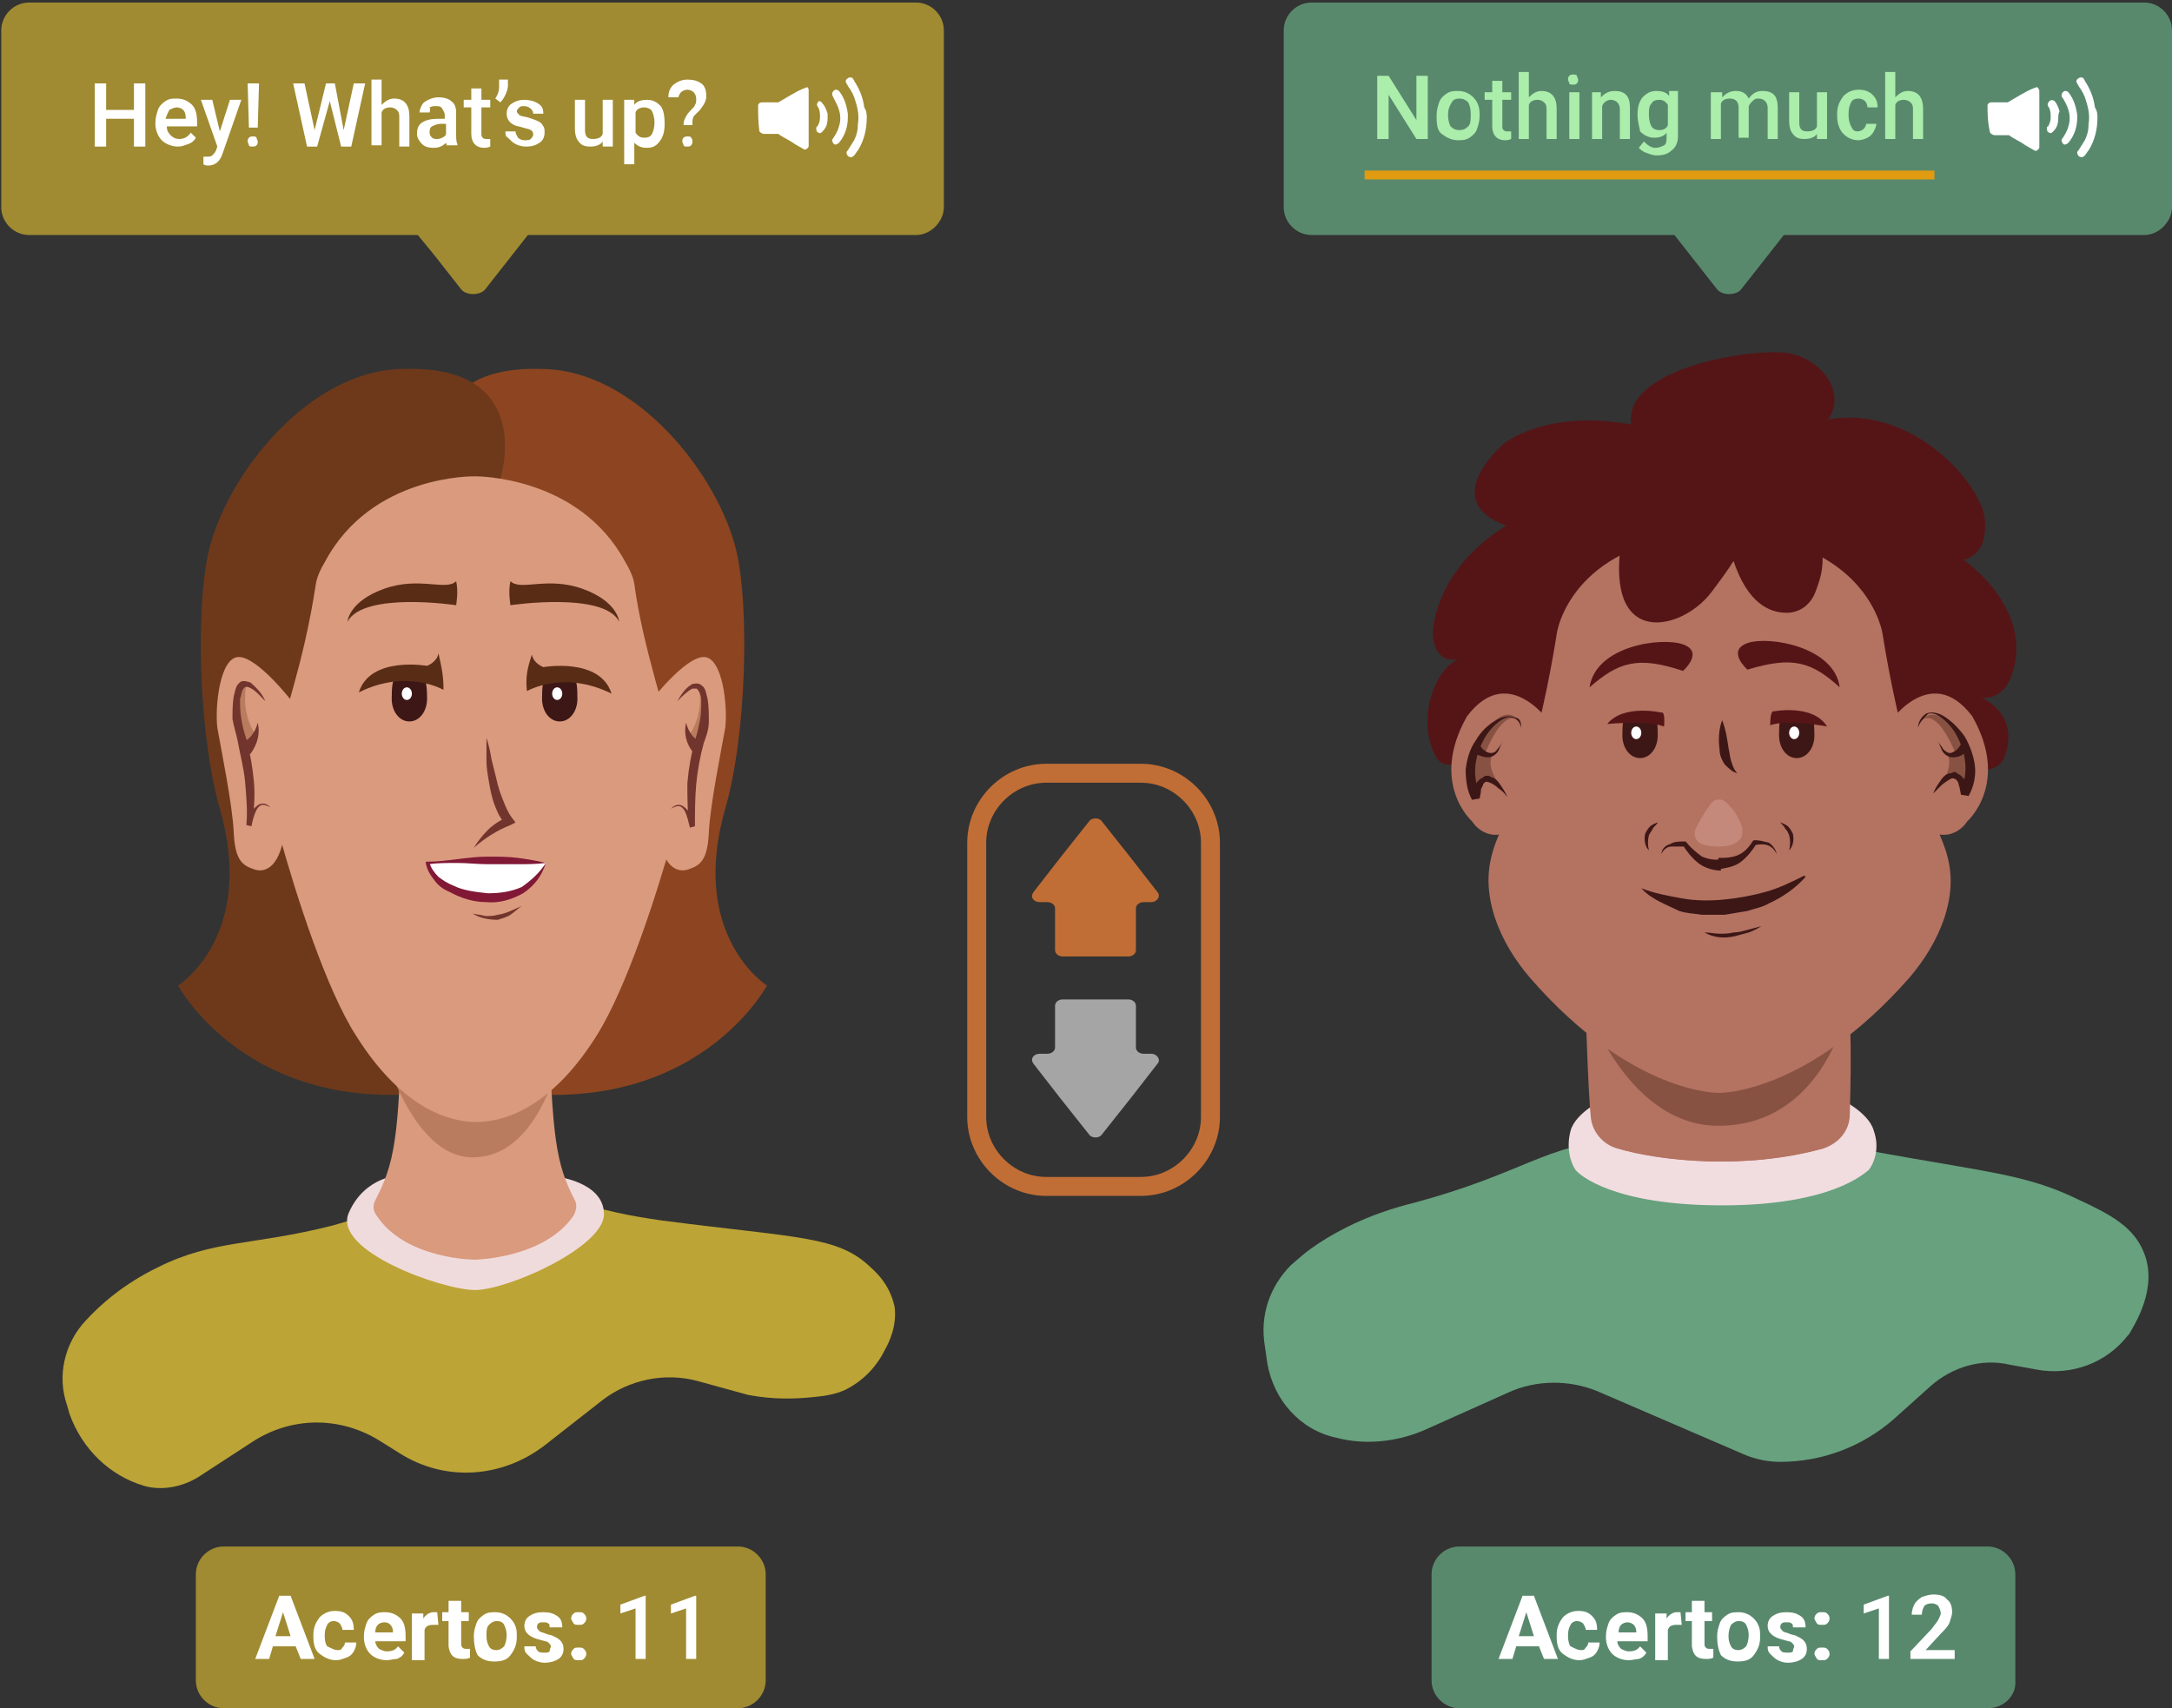 <?xml version="1.0" encoding="utf-8"?>
<!-- Generator: Adobe Illustrator 22.0.0, SVG Export Plug-In . SVG Version: 6.00 Build 0)  -->
<svg version="1.1" id="Camada_1" xmlns="http://www.w3.org/2000/svg" xmlns:xlink="http://www.w3.org/1999/xlink" x="0px" y="0px"
	 viewBox="0 0 171.9 135.2" style="enable-background:new 0 0 171.9 135.2;" xml:space="preserve">
<rect x="0" y="0" width="171.9" height="135.2" fill="#333333" stroke="none"/>
<style type="text/css">
	.st0{fill:#67A17E;}
	.st1{fill:#551517;}
	.st2{fill:#B47261;}
	.st3{fill:#885243;}
	.st4{fill:#3C1716;}
	.st5{fill:#F1DCDF;}
	.st6{fill:#C5897B;}
	.st7{fill:#FFFFFF;}
	.st8{fill:#BCA436;}
	.st9{fill:#8C4520;}
	.st10{fill:#6E391B;}
	.st11{fill:#DA9A7E;}
	.st12{fill:#BA7C5E;}
	.st13{fill:#F0DBDC;}
	.st14{fill:#72352D;}
	.st15{fill:#801836;}
	.st16{fill:#592C16;}
	.st17{fill:none;stroke:#C06E36;stroke-width:1.5;stroke-miterlimit:10;}
	.st18{fill:#C06E36;}
	.st19{fill:#A5A5A5;}
	.st20{fill:#59896D;}
	.st21{fill:#A08B32;}
	.st22{fill:#ABEDAB;}
	.st23{fill:#E09B10;}
</style>
<path class="st0" d="M135,89.6c-0.8-0.1-1.6,0-2.4,0.2c-0.8,0-2.1,0-3.8,0.2c-6.9,0.7-8,2.8-16.9,5.2c-1.2,0.3-3.9,1-6.9,2.8
	c-1.8,1.1-2.4,1.8-2.8,2.1c-1.7,1.7-2.5,4-2.1,6.4l0.2,1.4c0.5,2.9,2.6,5.3,5.5,5.9l0,0c2.3,0.6,4.8,0.3,6.9-0.6l6.7-3
	c2.2-1,4.8-1,7-0.1l11.6,5c0.9,0.4,1.9,0.6,2.9,0.6h0c3.3,0,6.5-1.2,9-3.4l2.9-2.6c1.7-1.5,4-2.2,6.2-1.7l2.2,0.4
	c2.7,0.5,5.5-0.5,7.2-2.7l0.1-0.1c0.4-0.7,2.3-3.6,1.2-6.4c-0.8-2.1-2.7-3.1-5.3-4.3c-3.3-1.6-6-2-11.2-2.9
	c-1.8-0.3-5.2-0.9-9.5-1.7L135,89.6z"/>
<path class="st1" d="M124.5,54.1c0,0-5.6,6-9.7,6.4c-0.5,0.1-1-0.2-1.2-0.7c-1.6-3,0.1-7.5,2.4-7.8c-2.6,1-2.6-1.8-2.6-1.8
	s-0.1-4.9,5.8-8.6c-5-1.8-1-5.7-0.5-6.2c0.4-0.5,3.9-3,10.4-1.8c-0.7-4.6,10.2-6.2,12.7-5.6c2.5,0.6,4.3,3.1,2.9,5.2
	c6.6-1.2,12.2,5.1,12.4,8c0.2,2.9-1.7,3.1-1.7,3.1s5.7,3.9,3.8,9.2c-0.8,2.1-2.4,1.7-2.4,1.7s3.2,1.3,1.8,4.8
	c-1.4,3.5-16-3.1-16-3.1l-8-4.8L124.5,54.1z"/>
<path class="st2" d="M122.9,57.5c0,0-3.4-5.3-6.8-0.8c-3,5.3,0.4,8.3,0.4,8.3s1.3,2.2,3.8,0.3C121.9,62.9,122.9,57.5,122.9,57.5z"/>
<path class="st2" d="M149.3,57.5c0,0,3.4-5.3,6.8-0.8c3,5.3-0.4,8.3-0.4,8.3s-1.3,2.2-3.8,0.3C150.3,62.9,149.3,57.5,149.3,57.5z"/>
<path class="st3" d="M153.5,62.3l0.4-0.4l0.3-0.2l0.4-0.2l0.4,0.1l0.4,0.5l0.2,0.5l0.3-0.1c0,0,0.2-2.7-0.2-3.1
	c-0.3,0.2-0.6,0.4-0.6,0.4l-0.5,0.1l-0.4-0.2C153.9,59.6,154.9,60.3,153.5,62.3z"/>
<path class="st3" d="M152.1,57c0,0,1.1-1.2,2.7,2.7c0.3-0.2,0.7-0.6,0.7-0.6S153.6,55.3,152.1,57z"/>
<path class="st4" d="M155.8,59.3c-0.2,0.2-0.4,0.4-0.6,0.5c-0.2,0.1-0.6,0.2-0.9,0.1c-0.3-0.1-0.5-0.3-0.6-0.5
	c-0.1-0.2-0.2-0.5-0.3-0.7c0.1,0.2,0.3,0.4,0.4,0.6c0.2,0.2,0.4,0.3,0.5,0.3c0.2,0,0.3-0.1,0.5-0.2c0.1-0.1,0.3-0.3,0.4-0.5
	L155.8,59.3z"/>
<path class="st4" d="M151.8,57.6c0-0.4,0.2-0.8,0.6-1.1c0.4-0.2,0.9-0.1,1.3,0.1c0.7,0.4,1.3,1,1.8,1.7c0.4,0.7,0.7,1.5,0.8,2.3
	c0.1,0.8-0.1,1.7-0.5,2.4l-0.6-0.1l-0.1-0.5c0-0.1-0.1-0.3-0.1-0.4c-0.1-0.3-0.3-0.4-0.5-0.4c-0.3,0.1-0.5,0.3-0.8,0.5
	c-0.2,0.2-0.5,0.5-0.7,0.7c0.1-0.3,0.3-0.6,0.5-0.9c0.2-0.3,0.4-0.6,0.8-0.7c0.1,0,0.2,0,0.3-0.1c0.1,0,0.2,0,0.3,0.1
	c0.1,0.1,0.2,0.1,0.3,0.2l0.2,0.2c0.2,0.3,0.3,0.7,0.4,1l-0.6-0.1c0.6-1.3,0.4-2.9-0.3-4.2c-0.3-0.6-0.8-1.2-1.4-1.6
	c-0.3-0.2-0.6-0.3-0.9-0.2C152.2,56.9,151.9,57.2,151.8,57.6z"/>
<path class="st5" d="M148.3,89.5c-0.4-1.5-2.8-2.6-2.8-2.6l-9,3.3c0-0.1-0.1-0.1-0.2-0.1c-0.1,0-0.2,0-0.2,0.1l-9-3.3
	c0,0-2.4,1.1-2.8,2.6c-0.4,1.5,0.1,2.7,0.4,3.1s3,2.8,11.6,2.8c0,0,0,0,0,0c0,0,0,0,0,0c0,0,0,0,0,0c8.6,0,11.2-2.5,11.6-2.8
	C148.3,92.1,148.8,90.9,148.3,89.5z"/>
<path class="st2" d="M125.6,80.3c0.1,2.5,0.2,6,0.4,8.1c0.1,1.2,1,2.2,2.1,2.5c3.4,1,10.1,1.7,16.2,0c1.2-0.4,2.1-1.4,2.1-2.7
	c0.1-3.7,0.3-11.2-1-11.1c-2.1,0.2-11.8,0.1-16.9,0C126.9,77.2,125.5,78.6,125.6,80.3z"/>
<path class="st3" d="M127,80.3c0,0-0.2,8.8,9,8.8s9-9,9-9L127,80.3z"/>
<path class="st2" d="M125.5,80.3c0.1,2.5,0.2,6,0.4,8.1c0.1,1.2,1,2.2,2.1,2.5c3.4,1,10.1,1.7,16.2,0c1.2-0.4,2.1-1.4,2.1-2.7
	c0.1-3.7,0.3-11.2-1-11.1c-2.1,0.2-11.8,0.1-16.9,0C126.8,77.2,125.5,78.6,125.5,80.3z"/>
<path class="st3" d="M125.9,80.3c0,0,3.2,8.8,10.1,8.8c8.2,0,10.1-9,10.1-9L125.9,80.3z"/>
<path class="st2" d="M151.7,61.7c-0.1-0.3-0.2-0.6-0.3-0.9c-1.3-3.9-2.2-9.3-2.4-10.6c-0.2-1.3-2.2-7.8-12.9-8
	c-10.7,0.2-12.7,6.6-12.9,8c-0.2,1.3-1.1,6.7-2.4,10.6c-0.1,0.3-0.2,0.6-0.3,0.9c-1.1,3.7-3.8,5.9-2.2,10.9c0.6,1.8,1.6,3.4,2.8,4.8
	c8.1,9.3,15,9.1,15,9.1s6.9,0.1,15-9.1c1.2-1.4,2.2-3,2.8-4.8C155.5,67.6,152.7,65.5,151.7,61.7z"/>
<path class="st4" d="M131.5,67.6c0-0.4,0.3-0.7,0.7-0.8c0.3-0.2,0.7-0.2,1.1-0.2l0.1,0l0.1,0.1c0.3,0.4,0.8,0.8,1.2,1.1
	c0.5,0.2,1,0.3,1.5,0.2v0.9c-0.6,0-1.3-0.2-1.8-0.6c-0.5-0.4-0.9-0.9-1.2-1.4l0.1,0.1c-0.3,0-0.7,0-1,0
	C131.9,67,131.6,67.3,131.5,67.6z"/>
<path class="st4" d="M140.6,67.6c-0.1-0.3-0.4-0.6-0.7-0.7c-0.3-0.1-0.7-0.1-1,0l0.1-0.1c-0.3,0.5-0.7,1-1.2,1.4
	c-0.5,0.4-1.2,0.5-1.8,0.6v-0.9c0.5,0,1,0,1.5-0.2c0.5-0.2,0.9-0.6,1.2-1.1l0.1-0.1l0.1,0c0.4,0,0.7,0.1,1.1,0.2
	C140.3,66.9,140.6,67.3,140.6,67.6z"/>
<path class="st4" d="M130.5,67.3c-0.3-0.3-0.4-0.8-0.3-1.3c0.1-0.2,0.2-0.4,0.4-0.6c0.1-0.1,0.2-0.1,0.3-0.2c0.1,0,0.2-0.1,0.3-0.1
	c-0.1,0.2-0.3,0.3-0.4,0.5c-0.1,0.2-0.2,0.3-0.3,0.5C130.4,66.5,130.4,66.9,130.5,67.3z"/>
<path class="st4" d="M141.6,67.3c0.1-0.4,0.1-0.8,0-1.2c-0.1-0.2-0.1-0.3-0.3-0.5c-0.1-0.2-0.2-0.3-0.4-0.5c0.1,0,0.2,0.1,0.3,0.1
	c0.1,0.1,0.2,0.1,0.3,0.2c0.2,0.2,0.3,0.4,0.4,0.6C142,66.5,141.9,67,141.6,67.3z"/>
<path class="st4" d="M129.9,70.3c1,0.4,2.1,0.6,3.2,0.8c1.1,0.2,2.2,0.2,3.3,0.1c1.1-0.1,2.2-0.3,3.3-0.6c1.1-0.3,2.1-0.8,3.1-1.3
	l0.1,0.1c-0.8,0.9-1.8,1.6-2.9,2.1c-0.5,0.3-1.1,0.4-1.7,0.6c-0.6,0.1-1.2,0.2-1.8,0.3c-0.6,0-1.2,0-1.8,0c-0.6-0.1-1.2-0.1-1.8-0.3
	C131.9,71.6,130.7,71.2,129.9,70.3L129.9,70.3z"/>
<path class="st4" d="M134.9,73.8c0.4,0,0.8,0.1,1.2,0.1c0.4,0,0.7,0,1.1-0.1c0.4,0,0.7-0.1,1.1-0.2c0.4-0.1,0.7-0.2,1.1-0.3l0,0
	c-0.3,0.2-0.7,0.4-1,0.5c-0.4,0.1-0.7,0.2-1.1,0.3C136.4,74.3,135.6,74.2,134.9,73.8L134.9,73.8z"/>
<path class="st4" d="M136.3,57c0.3,0.8,0.4,1.5,0.5,2.2c0.1,0.4,0.1,0.7,0.2,1c0.1,0.3,0.2,0.7,0.5,1c-0.4-0.1-0.7-0.4-1-0.7
	c-0.2-0.3-0.4-0.7-0.4-1.1C136,58.6,136,57.8,136.3,57z"/>
<path class="st4" d="M131.2,58.2c0,1-0.6,1.8-1.4,1.8s-1.4-0.8-1.4-1.8c0-1.9,0.3-1.8,1.4-1.8C130.8,56.5,131.2,56.1,131.2,58.2z"/>
<path class="st1" d="M127.2,57.3c0,0,3.2-0.3,4.5,0.2c0.1-1.3-0.2-1.1-0.2-1.1S128.5,55.7,127.2,57.3z"/>
<path class="st4" d="M140.8,58.2c0,1,0.6,1.8,1.4,1.8c0.8,0,1.4-0.8,1.4-1.8c0-1.9-0.3-1.8-1.4-1.8
	C141.1,56.5,140.8,56.1,140.8,58.2z"/>
<path class="st1" d="M144.6,57.5c0,0-3.1-0.6-4.5-0.1c0-1.3,0.3-1.1,0.3-1.1S143.5,55.7,144.6,57.5z"/>
<path class="st1" d="M138.3,53c0,0-1.7-1.5,0-2.1s6.9,0.3,7.3,3.5C143.4,52.4,141.9,51.9,138.3,53z"/>
<path class="st1" d="M133.2,53.1c0,0,1.7-1.5,0-2.1s-6.9,0.1-7.4,3.4C128.1,52.4,129.6,51.9,133.2,53.1z"/>
<path class="st6" d="M134.2,65.6c-0.2,0.4,0,0.9,0.3,1.1c0.3,0.2,0.8,0.3,1.6,0.3c1.1,0,1.5-0.4,1.7-0.7c0.1-0.2,0.1-0.4,0.1-0.7
	c-0.1-0.4-0.4-1.3-1.3-2.1c-0.3-0.3-0.8-0.3-1.1,0C134.8,64.4,134.4,65.2,134.2,65.6z"/>
<path class="st3" d="M118.8,62.3l-0.4-0.4l-0.3-0.2l-0.4-0.2l-0.4,0.1L117,62l-0.2,0.5l-0.3-0.1c0,0-0.2-2.7,0.2-3.1
	c0.3,0.2,0.6,0.4,0.6,0.4l0.5,0.1l0.4-0.2C118.3,59.6,117.3,60.3,118.8,62.3z"/>
<path class="st3" d="M120.2,57c0,0-1.1-1.2-2.7,2.7c-0.3-0.2-0.7-0.6-0.7-0.6S118.7,55.3,120.2,57z"/>
<path class="st4" d="M117.1,58.9c0.1,0.2,0.2,0.4,0.4,0.5c0.1,0.1,0.3,0.2,0.5,0.2c0.2,0,0.4-0.1,0.5-0.3c0.2-0.2,0.3-0.4,0.4-0.6
	c-0.1,0.2-0.2,0.5-0.3,0.7c-0.1,0.2-0.3,0.4-0.6,0.5c-0.3,0.1-0.6,0-0.9-0.1c-0.3-0.1-0.4-0.3-0.6-0.5L117.1,58.9z"/>
<path class="st4" d="M120.4,57.6c-0.1-0.4-0.3-0.7-0.7-0.8c-0.3-0.1-0.6,0-0.9,0.2c-0.6,0.4-1.1,1-1.4,1.6c-0.7,1.3-0.9,2.8-0.3,4.2
	l-0.6,0.1c0.1-0.3,0.2-0.7,0.4-1l0.2-0.2c0.1-0.1,0.2-0.1,0.3-0.2c0.1-0.1,0.2-0.1,0.3-0.1c0.1,0,0.2,0,0.3,0.1
	c0.4,0.1,0.6,0.4,0.8,0.7c0.2,0.3,0.4,0.6,0.5,0.9c-0.2-0.3-0.4-0.5-0.7-0.7c-0.2-0.2-0.5-0.4-0.8-0.5c-0.3-0.1-0.4,0.1-0.5,0.4
	c-0.1,0.1-0.1,0.3-0.1,0.4l-0.1,0.5l-0.6,0.1c-0.4-0.7-0.5-1.6-0.5-2.4c0.1-0.8,0.3-1.6,0.8-2.3c0.4-0.7,1-1.3,1.8-1.7
	c0.4-0.2,0.9-0.3,1.3-0.1C120.3,56.8,120.4,57.2,120.4,57.6z"/>
<path class="st1" d="M128.4,42.3c0,0.2-0.1,0.4-0.1,0.6c-0.5,3.5,0.2,5.3,1.4,6c1.7,1,4.4-0.2,5.8-2.1c0.6-0.8,1.2-1.6,1.7-2.4
	c1.1,3.3,2.8,4.1,4.2,4.1c1,0,1.9-0.6,2.3-1.7c0.4-1.1,0.9-2.3,0.2-5.1"/>
<ellipse class="st7" cx="129.5" cy="58" rx="0.4" ry="0.5"/>
<ellipse class="st7" cx="142" cy="58" rx="0.4" ry="0.5"/>
<g>
	<path class="st8" d="M42.5,93.9c0.7,0.3,1.8,0.7,3.1,1.2c3.1,1,5.5,1.3,6.8,1.5c10.8,1.4,13.9,1.2,16.5,3.7
		c1.6,1.4,1.8,2.8,1.9,3.1c0.2,1.5-0.4,2.8-0.8,3.5c-0.4,0.8-1.3,2.2-3.1,3.1c-0.9,0.4-1.7,0.5-2.8,0.6c-1.1,0.1-2.8,0.2-4.9-0.2
		l-4-1.1c-2.6-0.7-5.4-0.1-7.5,1.5l-4.6,3.6c-3.4,2.6-7.9,2.9-11.5,0.6l-1.6-1c-3.1-1.9-6.9-1.9-10,0.1l-4.3,2.8
		c-1.3,0.8-2.9,1.1-4.3,0.7h0c-2.7-0.8-4.9-2.9-5.9-5.7l-0.2-0.7c-0.8-2.3-0.2-4.9,1.5-6.7h0c1.1-1.2,3-2.9,5.7-4.2
		c4.4-2.2,7.5-1.7,13.8-3.3c1.8-0.5,4.5-1.3,7.7-2.7C36.8,94.1,39.7,94,42.5,93.9z"/>
	<path class="st9" d="M35.2,37.9c0,0-2.9-9,7.6-8.7c7.5,0,14.1,8.4,15.5,14.5c1,4.4,0.8,14.4-0.9,20.3c-2.9,10.1,3.3,14,3.3,14
		s-6.2,11.7-23.5,7.9C36.9,67.5,35.2,37.9,35.2,37.9z"/>
	<path class="st10" d="M39.6,37.9c0,0,2.9-9-7.6-8.7c-7.5,0-14.1,8.4-15.5,14.5c-1,4.4-0.8,14.4,0.9,20.3c2.9,10.1-3.3,14-3.3,14
		s6.2,11.7,23.5,7.9C37.8,67.5,39.6,37.9,39.6,37.9z"/>
	<path class="st11" d="M23.1,55.5c0,0-2.7-3.5-4.2-3.5c-1.5,0-1.9,3.9-1.7,5.6c0.3,1.7,1.2,6.1,1.3,8.3c0.1,2.2,0.7,2.6,1.6,2.9
		c0.8,0.3,2.2,0,2.5-3.6C22.2,61.1,22,59.7,23.1,55.5z"/>
	<path class="st12" d="M19.5,54.2c0,0-0.5,2.1,0.7,3.9c-0.4,0.7-0.4,0.7-0.4,0.7h-0.5C19.2,58.9,18.3,54.7,19.5,54.2z"/>
	<path class="st11" d="M51.5,55.5c0,0,2.7-3.5,4.2-3.5s1.9,3.9,1.7,5.6c-0.3,1.7-1.2,6.1-1.3,8.3c-0.1,2.2-0.7,2.6-1.6,2.9
		c-0.8,0.3-2.2,0-2.5-3.6C52.5,61.1,52.7,59.7,51.5,55.5z"/>
	<path class="st12" d="M55.3,54.2c0,0,0.5,2.1-0.7,3.9c0.4,0.7,0.4,0.7,0.4,0.7h0.5C55.6,58.9,56.5,54.7,55.3,54.2z"/>
	<path class="st13" d="M31.8,93c0,0-2.9,0-4.2,3c-1.3,3,7.4,6.1,10,6.1c2.6,0,10.2-3.4,10.2-6s-3.9-3-3.9-3H31.8z"/>
	<path class="st14" d="M21,55.5c-0.4-0.4-0.8-0.9-1.3-1.1c-0.1,0-0.2-0.1-0.3,0c-0.1,0-0.1,0.1-0.2,0.2c-0.1,0.2-0.1,0.5-0.2,0.7
		c0,0.5,0,1.1,0.1,1.6c0.1,0.6,0.2,1,0.4,1.6c0.3,1.1,0.5,2.3,0.6,3.4c0.1,1.2,0,2.3-0.2,3.5l-0.4-0.1c0.1-0.5,0.3-0.9,0.6-1.3
		c0.2-0.2,0.4-0.4,0.7-0.4c0.3,0,0.5,0.2,0.6,0.3c-0.2-0.1-0.4-0.2-0.6-0.2c-0.2,0-0.4,0.2-0.5,0.4c-0.2,0.4-0.3,0.8-0.4,1.3
		l-0.4-0.1c0.1-1.1,0-2.2-0.1-3.4c-0.1-1.1-0.4-2.2-0.6-3.3c-0.1-0.5-0.3-1.1-0.4-1.7c0-0.6,0-1.2,0.1-1.8c0.1-0.3,0.1-0.6,0.3-0.9
		c0.1-0.1,0.2-0.3,0.5-0.3c0.2,0,0.4,0.1,0.5,0.1C20.4,54.5,20.8,55,21,55.5z"/>
	<path class="st14" d="M19.1,58.8c0.6-0.2,1.1-0.8,1.3-1.6c0.2,0.8,0,1.7-0.6,2.5L19.1,58.8z"/>
	<path class="st11" d="M42.2,79c-2.6-0.2-4.1,0-4.5,0.1c-0.1,0-0.2,0-0.3,0c-0.5-0.1-2-0.2-4.5-0.1c-0.6,0-1.1,0.5-1.1,1.1
		c-0.2,10.1-0.6,12-2.1,14.9c-0.2,0.4-0.2,0.8,0.1,1.2c2.3,3.5,7.8,3.5,7.8,3.5s5.5-0.1,7.8-3.5c0.2-0.4,0.3-0.8,0.1-1.2
		c-1.5-2.9-1.8-4.8-2.1-14.9C43.3,79.5,42.8,79,42.2,79z"/>
	<path class="st12" d="M30.1,82.3c0,0,2.3,9.3,7.3,9.3c5.9,0,7.3-9.7,7.3-9.7L30.1,82.3z"/>
	<path class="st11" d="M53.4,59.9c-0.6-3.4-2.5-8.5-3.2-13.7c-0.1-0.6-0.4-1.2-0.7-1.7c-3.7-6.9-11.9-6.8-11.9-6.8
		s-8.2-0.2-11.9,6.8c-0.3,0.5-0.6,1.1-0.7,1.7c-1,6.6-2.6,10.3-3.2,13.7c-0.4,2.2-0.3,4.4,0.4,6.5c1.2,4.3,3.6,11.9,6,15.6
		c3.4,5.4,7,6.8,9.5,6.8c2.5,0,6.1-1.4,9.5-6.8c2.4-3.8,4.8-11.3,6-15.6C53.6,64.3,53.7,62,53.4,59.9z"/>
	<path class="st14" d="M37.4,72.3c0.4,0.1,0.7,0.1,1,0.2c0.3,0,0.7,0,1-0.1c0.7-0.1,1.2-0.4,1.9-0.7l0,0c-0.3,0.2-0.6,0.5-0.9,0.7
		c-0.3,0.2-0.7,0.3-1,0.4C38.8,72.8,38,72.7,37.4,72.3L37.4,72.3z"/>
	<path class="st4" d="M33.8,55.3c0,1-0.6,1.8-1.4,1.8c-0.8,0-1.4-0.8-1.4-1.8c0-2,0.3-1.9,1.4-1.8C33.4,53.6,33.8,53.2,33.8,55.3z"
		/>
	<path class="st4" d="M45.7,55.3c0,1-0.6,1.8-1.4,1.8s-1.4-0.8-1.4-1.8c0-2,0.3-1.9,1.4-1.8C45.4,53.6,45.7,53.2,45.7,55.3z"/>
	<ellipse class="st7" cx="32.2" cy="54.9" rx="0.4" ry="0.5"/>
	<ellipse class="st7" cx="44.1" cy="54.9" rx="0.4" ry="0.5"/>
	<g>
		<path class="st7" d="M43.2,68.3c0,0-4.8-0.4-9.4,0c0.3,2.3,6,4.1,8.6,1.3c0.2-0.2,0.3-0.4,0.5-0.6C43,68.8,43.1,68.5,43.2,68.3z"
			/>
		<path class="st15" d="M43.2,68.3c-0.7,0.1-1.6,0.1-2.3,0.1c-0.8,0-1.6,0-2.3,0c-0.8,0-1.6-0.1-2.4-0.1c-0.8,0-1.6,0-2.3,0.1
			l0.1-0.1c0.1,0.4,0.4,0.8,0.7,1.1c0.4,0.3,0.7,0.5,1.2,0.7c0.8,0.4,1.8,0.5,2.7,0.6c0.9,0,1.8-0.1,2.7-0.5
			C42,69.7,42.7,69.1,43.2,68.3z M43.2,68.3c-0.3,1-0.9,1.8-1.8,2.4c-0.9,0.5-1.9,0.8-2.9,0.7c-1,0-2-0.3-2.9-0.8
			c-0.5-0.2-0.9-0.5-1.2-0.9c-0.3-0.4-0.6-0.8-0.7-1.4l0-0.1l0.1,0c0.8,0,1.6-0.1,2.4-0.2c0.8-0.1,1.6-0.2,2.4-0.2
			c0.8,0,1.6,0,2.4,0.1C41.7,68,42.4,68.1,43.2,68.3z"/>
	</g>
	<path class="st14" d="M38.5,58.4c0.2,0.6,0.3,1.1,0.4,1.7l0.4,1.6c0.1,0.5,0.3,1.1,0.5,1.6c0.2,0.5,0.4,1,0.7,1.4l0.3,0.4l-0.4,0.2
		c-1,0.4-2,1-2.9,1.8c0.3-0.5,0.7-1,1.1-1.4c0.4-0.4,1-0.8,1.5-1L40,65.2c-0.5-0.5-0.7-1.1-0.9-1.6c-0.2-0.6-0.3-1.1-0.4-1.7
		c-0.1-0.6-0.2-1.1-0.2-1.7C38.5,59.5,38.5,58.9,38.5,58.4z"/>
	<path class="st16" d="M27.5,49.2c0,0,0.1-1.6,2.9-2.6c2.8-1,4.9,0.2,5.7-0.6c0.2,0.8,0,1.9,0,1.9S28.8,46.8,27.5,49.2z"/>
	<path class="st16" d="M49,49.2c0,0-0.1-1.6-2.9-2.6s-4.9,0.2-5.7-0.6c-0.2,0.8,0,1.9,0,1.9S47.8,46.8,49,49.2z"/>
	<path class="st16" d="M41.7,54.7c0,0,2.9-1.7,6.7,0.2c-0.9-2.9-5.4-2.1-5.4-2.1s-0.8-0.3-0.9-1C41.7,53,41.6,53.6,41.7,54.7z"/>
	<path class="st16" d="M35.1,54.6c0,0-2.9-1.7-6.7,0.2c0.9-2.9,5.4-2.1,5.4-2.1s0.8-0.3,0.9-1C35,53,35.1,53.6,35.1,54.6z"/>
	<path class="st14" d="M53.6,55.5c0.3-0.5,0.6-1,1.1-1.3c0.1-0.1,0.3-0.1,0.5-0.1c0.2,0,0.4,0.2,0.5,0.3c0.2,0.3,0.2,0.6,0.3,0.9
		c0.1,0.6,0.1,1.2,0.1,1.8c0,0.6-0.2,1.2-0.4,1.7c-0.3,1.1-0.5,2.2-0.6,3.3C55,63.2,55,64.3,55,65.4l-0.4,0.1
		c-0.1-0.4-0.2-0.9-0.4-1.3c-0.1-0.2-0.3-0.4-0.5-0.4c-0.2,0-0.4,0.1-0.6,0.2c0.2-0.2,0.4-0.3,0.6-0.3c0.3,0,0.5,0.2,0.7,0.4
		c0.3,0.4,0.5,0.9,0.6,1.3l-0.4,0.1c-0.2-1.1-0.2-2.3-0.2-3.5c0.1-1.2,0.3-2.3,0.6-3.4c0.2-0.6,0.3-1.1,0.4-1.6
		c0.1-0.5,0.1-1.1,0.1-1.6c0-0.3-0.1-0.5-0.2-0.7c-0.1-0.1-0.1-0.2-0.2-0.2c-0.1,0-0.2,0-0.3,0C54.4,54.7,54,55.1,53.6,55.5z"/>
	<path class="st14" d="M54.3,57.2c0.2,0.8,0.7,1.4,1.3,1.6l-0.7,0.8C54.3,58.9,54.1,58,54.3,57.2z"/>
</g>
<path class="st17" d="M90.3,93.9h-7.5c-3,0-5.5-2.5-5.5-5.5V66.7c0-3,2.5-5.5,5.5-5.5h7.5c3,0,5.5,2.5,5.5,5.5v21.7
	C95.8,91.4,93.3,93.9,90.3,93.9z"/>
<path class="st18" d="M91.1,71.4c0.5,0,0.8-0.5,0.5-0.8l-2.1-2.7l-2.3-2.9c-0.2-0.3-0.8-0.3-1,0l-2.3,2.9l-2.1,2.7
	c-0.3,0.4,0,0.8,0.5,0.8h0.6c0.3,0,0.6,0.2,0.6,0.5v3.3c0,0.3,0.3,0.5,0.6,0.5h5.2c0.3,0,0.6-0.2,0.6-0.5v-3.3
	c0-0.3,0.3-0.5,0.6-0.5H91.1z"/>
<path class="st19" d="M91.1,83.4c0.5,0,0.8,0.5,0.5,0.8l-2.1,2.7l-2.3,2.9c-0.2,0.3-0.8,0.3-1,0l-2.3-2.9l-2.1-2.7
	c-0.3-0.4,0-0.8,0.5-0.8h0.6c0.3,0,0.6-0.2,0.6-0.5v-3.3c0-0.3,0.3-0.5,0.6-0.5h5.2c0.3,0,0.6,0.2,0.6,0.5v3.3
	c0,0.3,0.3,0.5,0.6,0.5H91.1z"/>
<path class="st20" d="M157.3,135.2h-41.8c-1.2,0-2.2-1-2.2-2.2v-8.4c0-1.2,1-2.2,2.2-2.2h41.8c1.2,0,2.2,1,2.2,2.2v8.4
	C159.6,134.2,158.6,135.2,157.3,135.2z"/>
<path class="st21" d="M58.4,135.2H17.7c-1.2,0-2.2-1-2.2-2.2v-8.4c0-1.2,1-2.2,2.2-2.2h40.7c1.2,0,2.2,1,2.2,2.2v8.4
	C60.6,134.2,59.6,135.2,58.4,135.2z"/>
<path class="st21" d="M72.5,18.6H2.3c-1.2,0-2.2-1-2.2-2.2l0-14c0-1.2,1-2.2,2.2-2.2l70.2,0c1.2,0,2.2,1,2.2,2.2v14
	C74.7,17.5,73.7,18.6,72.5,18.6z"/>
<path class="st20" d="M169.7,18.6h-65.9c-1.2,0-2.2-1-2.2-2.2v-14c0-1.2,1-2.2,2.2-2.2l65.9,0c1.2,0,2.2,1,2.2,2.2v14
	C171.9,17.5,170.9,18.6,169.7,18.6z"/>
<g>
	<path class="st7" d="M23.4,130.3h-1.8l-0.3,1h-1.1l1.9-5h0.9l1.9,5h-1.1L23.4,130.3z M21.8,129.5h1.2l-0.6-1.9L21.8,129.5z"/>
	<path class="st7" d="M26.7,130.6c0.2,0,0.3,0,0.4-0.2c0.1-0.1,0.2-0.2,0.2-0.4h0.9c0,0.3-0.1,0.5-0.2,0.7c-0.1,0.2-0.3,0.4-0.6,0.5
		s-0.5,0.2-0.8,0.2c-0.5,0-0.9-0.2-1.3-0.5s-0.5-0.8-0.5-1.4v-0.1c0-0.6,0.2-1,0.5-1.4c0.3-0.3,0.7-0.5,1.2-0.5
		c0.5,0,0.8,0.1,1.1,0.4c0.3,0.3,0.4,0.6,0.4,1.1h-0.9c0-0.2-0.1-0.3-0.2-0.5c-0.1-0.1-0.3-0.2-0.5-0.2c-0.2,0-0.4,0.1-0.5,0.3
		s-0.2,0.4-0.2,0.8v0.1c0,0.4,0.1,0.7,0.2,0.8C26.3,130.5,26.5,130.6,26.7,130.6z"/>
	<path class="st7" d="M30.6,131.4c-0.5,0-1-0.2-1.3-0.5s-0.5-0.8-0.5-1.3v-0.1c0-0.4,0.1-0.7,0.2-1c0.1-0.3,0.3-0.5,0.6-0.7
		c0.3-0.2,0.6-0.2,0.9-0.2c0.5,0,0.9,0.2,1.2,0.5c0.3,0.3,0.4,0.8,0.4,1.4v0.4h-2.4c0,0.2,0.1,0.4,0.3,0.6c0.2,0.1,0.4,0.2,0.6,0.2
		c0.4,0,0.7-0.1,0.9-0.4l0.5,0.5c-0.1,0.2-0.3,0.4-0.6,0.5C31.1,131.3,30.9,131.4,30.6,131.4z M30.4,128.4c-0.2,0-0.4,0.1-0.5,0.2
		s-0.2,0.3-0.2,0.6h1.4v-0.1c0-0.2-0.1-0.4-0.2-0.5S30.7,128.4,30.4,128.4z"/>
	<path class="st7" d="M34.7,128.6c-0.1,0-0.3,0-0.4,0c-0.4,0-0.6,0.1-0.7,0.4v2.4h-1v-3.7h0.9l0,0.4c0.2-0.3,0.5-0.5,0.8-0.5
		c0.1,0,0.2,0,0.3,0L34.7,128.6z"/>
	<path class="st7" d="M36.5,126.7v0.9h0.6v0.7h-0.6v1.8c0,0.1,0,0.2,0.1,0.3s0.2,0.1,0.3,0.1c0.1,0,0.2,0,0.3,0v0.7
		c-0.2,0.1-0.4,0.1-0.6,0.1c-0.7,0-1-0.3-1.1-1v-2H35v-0.7h0.5v-0.9H36.5z"/>
	<path class="st7" d="M37.5,129.5c0-0.4,0.1-0.7,0.2-1s0.3-0.5,0.6-0.7c0.3-0.2,0.6-0.2,0.9-0.2c0.5,0,0.9,0.2,1.2,0.5
		c0.3,0.3,0.5,0.7,0.5,1.2l0,0.3c0,0.6-0.2,1-0.5,1.4s-0.7,0.5-1.3,0.5s-1-0.2-1.3-0.5C37.6,130.6,37.5,130.1,37.5,129.5L37.5,129.5
		z M38.5,129.5c0,0.4,0.1,0.6,0.2,0.8c0.1,0.2,0.3,0.3,0.6,0.3c0.2,0,0.4-0.1,0.6-0.3c0.1-0.2,0.2-0.5,0.2-0.9
		c0-0.3-0.1-0.6-0.2-0.8c-0.1-0.2-0.3-0.3-0.6-0.3c-0.2,0-0.4,0.1-0.6,0.3C38.5,128.8,38.5,129.1,38.5,129.5z"/>
	<path class="st7" d="M43.6,130.3c0-0.1-0.1-0.2-0.2-0.3c-0.1-0.1-0.3-0.1-0.6-0.2c-0.9-0.2-1.3-0.6-1.3-1.1c0-0.3,0.1-0.6,0.4-0.8
		c0.3-0.2,0.6-0.3,1.1-0.3c0.5,0,0.8,0.1,1.1,0.3c0.3,0.2,0.4,0.5,0.4,0.9h-1c0-0.1,0-0.3-0.1-0.3c-0.1-0.1-0.2-0.1-0.4-0.1
		c-0.2,0-0.3,0-0.4,0.1c-0.1,0.1-0.1,0.2-0.1,0.3c0,0.1,0.1,0.2,0.2,0.3s0.3,0.1,0.5,0.2s0.5,0.1,0.6,0.2c0.5,0.2,0.8,0.5,0.8,1
		c0,0.3-0.1,0.6-0.4,0.8c-0.3,0.2-0.7,0.3-1.1,0.3c-0.3,0-0.6-0.1-0.8-0.2s-0.4-0.3-0.6-0.5s-0.2-0.4-0.2-0.6h0.9
		c0,0.2,0.1,0.3,0.2,0.4c0.1,0.1,0.3,0.1,0.5,0.1c0.2,0,0.3,0,0.4-0.1C43.5,130.5,43.6,130.4,43.6,130.3z"/>
	<path class="st7" d="M45.2,128.1c0-0.2,0.1-0.3,0.2-0.4c0.1-0.1,0.2-0.1,0.4-0.1c0.2,0,0.3,0,0.4,0.1c0.1,0.1,0.2,0.2,0.2,0.4
		c0,0.2-0.1,0.3-0.2,0.4s-0.2,0.1-0.4,0.1c-0.2,0-0.3,0-0.4-0.1C45.3,128.3,45.2,128.2,45.2,128.1z M45.2,130.9
		c0-0.2,0.1-0.3,0.2-0.4c0.1-0.1,0.2-0.1,0.4-0.1c0.2,0,0.3,0,0.4,0.1c0.1,0.1,0.2,0.2,0.2,0.4c0,0.2-0.1,0.3-0.2,0.4
		s-0.2,0.1-0.4,0.1c-0.2,0-0.3,0-0.4-0.1C45.3,131.1,45.2,131,45.2,130.9z"/>
	<path class="st7" d="M51.1,131.3h-0.8v-4l-1.2,0.4v-0.7l1.9-0.7h0.1V131.3z"/>
	<path class="st7" d="M55.1,131.3h-0.8v-4l-1.2,0.4v-0.7l1.9-0.7h0.1V131.3z"/>
</g>
<g>
	<path class="st7" d="M11.5,11.6h-0.9V9.4H8.4v2.2H7.5v-5h0.9v2.1h2.2V6.6h0.9V11.6z"/>
	<path class="st7" d="M14.1,11.6c-0.5,0-1-0.2-1.3-0.5c-0.3-0.3-0.5-0.8-0.5-1.3V9.7c0-0.4,0.1-0.7,0.2-1c0.1-0.3,0.3-0.5,0.6-0.7
		c0.3-0.2,0.5-0.2,0.9-0.2c0.5,0,0.9,0.2,1.2,0.5c0.3,0.3,0.4,0.8,0.4,1.4V10h-2.4c0,0.3,0.1,0.5,0.3,0.7s0.4,0.3,0.7,0.3
		c0.4,0,0.7-0.2,0.9-0.5l0.4,0.4c-0.1,0.2-0.3,0.4-0.6,0.5S14.4,11.6,14.1,11.6z M14,8.5c-0.2,0-0.4,0.1-0.6,0.2
		c-0.1,0.2-0.2,0.4-0.3,0.7h1.6V9.3c0-0.3-0.1-0.5-0.2-0.6S14.2,8.5,14,8.5z"/>
	<path class="st7" d="M17.4,10.4l0.8-2.5h0.9l-1.5,4.3c-0.2,0.6-0.6,0.9-1.1,0.9c-0.1,0-0.3,0-0.4-0.1v-0.6l0.2,0
		c0.2,0,0.4,0,0.5-0.1c0.1-0.1,0.2-0.2,0.3-0.4l0.1-0.3l-1.3-3.7h0.9L17.4,10.4z"/>
	<path class="st7" d="M19.6,11.2c0-0.1,0-0.2,0.1-0.3s0.2-0.1,0.3-0.1c0.1,0,0.3,0,0.3,0.1s0.1,0.2,0.1,0.3c0,0.1,0,0.2-0.1,0.3
		s-0.2,0.1-0.3,0.1s-0.3,0-0.3-0.1S19.6,11.3,19.6,11.2z M20.4,10.1h-0.7l-0.1-3.5h0.9L20.4,10.1z"/>
	<path class="st7" d="M27.2,10.3l0.8-3.7h0.9l-1.1,5h-0.8l-0.9-3.6l-1,3.6h-0.8l-1.1-5h0.9l0.8,3.7l0.9-3.7h0.7L27.2,10.3z"/>
	<path class="st7" d="M30.2,8.3c0.3-0.3,0.6-0.5,1-0.5c0.8,0,1.2,0.5,1.2,1.4v2.4h-0.8V9.2c0-0.3-0.1-0.4-0.2-0.5
		c-0.1-0.1-0.3-0.2-0.5-0.2c-0.3,0-0.6,0.1-0.7,0.4v2.6h-0.8V6.3h0.8V8.3z"/>
	<path class="st7" d="M35.4,11.6c0-0.1-0.1-0.2-0.1-0.3c-0.3,0.3-0.6,0.4-1,0.4c-0.4,0-0.7-0.1-0.9-0.3c-0.2-0.2-0.4-0.5-0.4-0.8
		c0-0.4,0.1-0.7,0.4-0.9s0.7-0.3,1.3-0.3h0.5V9.1c0-0.2-0.1-0.3-0.2-0.5s-0.3-0.2-0.5-0.2c-0.2,0-0.3,0-0.5,0.1
		C34.1,8.7,34,8.8,34,8.9h-0.8c0-0.2,0.1-0.4,0.2-0.6s0.3-0.3,0.5-0.4c0.2-0.1,0.5-0.2,0.8-0.2c0.4,0,0.8,0.1,1,0.3
		c0.3,0.2,0.4,0.5,0.4,0.9v1.7c0,0.3,0,0.6,0.1,0.8v0.1H35.4z M34.5,11c0.2,0,0.3,0,0.5-0.1s0.3-0.2,0.3-0.3V9.8h-0.4
		c-0.3,0-0.5,0.1-0.7,0.2c-0.2,0.1-0.2,0.3-0.2,0.5c0,0.2,0.1,0.3,0.2,0.4C34.2,10.9,34.3,11,34.5,11z"/>
	<path class="st7" d="M38.1,7v0.9h0.7v0.6h-0.7v2.1c0,0.1,0,0.2,0.1,0.3s0.2,0.1,0.3,0.1c0.1,0,0.2,0,0.3,0v0.6
		c-0.2,0.1-0.4,0.1-0.5,0.1c-0.6,0-1-0.4-1-1.1V8.5h-0.6V7.9h0.6V7H38.1z"/>
	<path class="st7" d="M39.6,8.1l-0.4-0.3c0.2-0.3,0.3-0.6,0.3-0.9V6.3h0.7v0.5c0,0.2-0.1,0.5-0.2,0.7C39.9,7.7,39.8,7.9,39.6,8.1z"
		/>
	<path class="st7" d="M42.2,10.6c0-0.1-0.1-0.3-0.2-0.3c-0.1-0.1-0.3-0.1-0.6-0.2c-0.3-0.1-0.5-0.1-0.7-0.2
		c-0.4-0.2-0.6-0.5-0.6-0.9c0-0.3,0.1-0.6,0.4-0.8c0.3-0.2,0.6-0.3,1-0.3c0.4,0,0.8,0.1,1.1,0.3C42.9,8.4,43,8.6,43,9h-0.8
		c0-0.2-0.1-0.3-0.2-0.4c-0.1-0.1-0.3-0.2-0.5-0.2c-0.2,0-0.3,0-0.4,0.1c-0.1,0.1-0.2,0.2-0.2,0.3c0,0.1,0.1,0.2,0.2,0.3
		c0.1,0.1,0.3,0.1,0.7,0.2c0.3,0.1,0.6,0.2,0.8,0.3c0.2,0.1,0.3,0.2,0.4,0.4c0.1,0.1,0.1,0.3,0.1,0.5c0,0.3-0.1,0.6-0.4,0.8
		c-0.3,0.2-0.6,0.3-1.1,0.3c-0.3,0-0.6-0.1-0.8-0.2c-0.2-0.1-0.4-0.3-0.6-0.5C40,10.8,40,10.6,40,10.4h0.8c0,0.2,0.1,0.3,0.2,0.5
		c0.1,0.1,0.3,0.2,0.5,0.2c0.2,0,0.4,0,0.5-0.1C42.2,10.8,42.2,10.7,42.2,10.6z"/>
	<path class="st7" d="M47.7,11.2c-0.2,0.3-0.6,0.4-1,0.4c-0.4,0-0.7-0.1-0.9-0.4c-0.2-0.2-0.3-0.6-0.3-1V7.9h0.8v2.4
		c0,0.5,0.2,0.7,0.6,0.7c0.4,0,0.7-0.1,0.8-0.4V7.9h0.8v3.7h-0.8L47.7,11.2z"/>
	<path class="st7" d="M52.6,9.8c0,0.6-0.1,1-0.4,1.4s-0.6,0.5-1,0.5c-0.4,0-0.7-0.1-1-0.4V13h-0.8V7.9h0.8l0,0.4
		c0.2-0.3,0.6-0.4,1-0.4c0.5,0,0.8,0.2,1.1,0.5C52.5,8.7,52.6,9.1,52.6,9.8L52.6,9.8z M51.8,9.7c0-0.4-0.1-0.7-0.2-0.9
		c-0.1-0.2-0.4-0.3-0.6-0.3c-0.3,0-0.6,0.1-0.7,0.4v1.6c0.2,0.3,0.4,0.4,0.7,0.4c0.3,0,0.5-0.1,0.6-0.3S51.8,10.1,51.8,9.7z"/>
	<path class="st7" d="M54.1,10.1c0-0.3,0-0.5,0.1-0.7c0.1-0.2,0.2-0.4,0.4-0.6c0.2-0.2,0.4-0.4,0.4-0.5c0.1-0.1,0.1-0.3,0.1-0.5
		c0-0.2-0.1-0.4-0.2-0.5c-0.1-0.1-0.3-0.2-0.5-0.2c-0.2,0-0.4,0.1-0.5,0.2c-0.1,0.1-0.2,0.3-0.2,0.4h-0.8c0-0.4,0.1-0.7,0.4-1
		c0.3-0.2,0.6-0.4,1.1-0.4c0.5,0,0.8,0.1,1.1,0.3c0.3,0.2,0.4,0.6,0.4,1c0,0.4-0.2,0.7-0.5,1.1l-0.4,0.4c-0.2,0.2-0.2,0.4-0.2,0.8
		H54.1z M54,11.2c0-0.1,0-0.2,0.1-0.3s0.2-0.1,0.3-0.1c0.1,0,0.3,0,0.3,0.1c0.1,0.1,0.1,0.2,0.1,0.3c0,0.1,0,0.2-0.1,0.3
		s-0.2,0.1-0.3,0.1s-0.3,0-0.3-0.1S54,11.3,54,11.2z"/>
</g>
<g>
	<path class="st22" d="M113,11h-0.9l-2.2-3.5V11H109V6h0.9l2.2,3.5V6h0.9V11z"/>
	<path class="st22" d="M113.7,9.1c0-0.4,0.1-0.7,0.2-1c0.1-0.3,0.3-0.5,0.6-0.7s0.6-0.2,0.9-0.2c0.5,0,0.9,0.2,1.2,0.5
		c0.3,0.3,0.5,0.7,0.5,1.3l0,0.2c0,0.4-0.1,0.7-0.2,1c-0.1,0.3-0.3,0.5-0.6,0.7c-0.3,0.2-0.6,0.2-0.9,0.2c-0.5,0-0.9-0.2-1.3-0.5
		S113.7,9.7,113.7,9.1L113.7,9.1z M114.6,9.1c0,0.4,0.1,0.7,0.2,0.9c0.2,0.2,0.4,0.3,0.7,0.3c0.3,0,0.5-0.1,0.7-0.3s0.2-0.5,0.2-1
		c0-0.4-0.1-0.7-0.2-0.9c-0.2-0.2-0.4-0.3-0.7-0.3c-0.3,0-0.5,0.1-0.6,0.3C114.7,8.4,114.6,8.7,114.6,9.1z"/>
	<path class="st22" d="M118.9,6.4v0.9h0.7v0.6h-0.7v2.1c0,0.1,0,0.2,0.1,0.3s0.2,0.1,0.3,0.1c0.1,0,0.2,0,0.3,0v0.6
		c-0.2,0.1-0.4,0.1-0.5,0.1c-0.6,0-1-0.4-1-1.1V7.9h-0.6V7.3h0.6V6.4H118.9z"/>
	<path class="st22" d="M121,7.7c0.3-0.3,0.6-0.5,1-0.5c0.8,0,1.2,0.5,1.2,1.4V11h-0.8V8.6c0-0.3-0.1-0.4-0.2-0.5
		c-0.1-0.1-0.3-0.2-0.5-0.2c-0.3,0-0.6,0.1-0.7,0.4V11h-0.8V5.7h0.8V7.7z"/>
	<path class="st22" d="M124.1,6.3c0-0.1,0-0.2,0.1-0.3s0.2-0.1,0.3-0.1s0.3,0,0.3,0.1s0.1,0.2,0.1,0.3c0,0.1,0,0.2-0.1,0.3
		s-0.2,0.1-0.3,0.1s-0.3,0-0.3-0.1S124.1,6.4,124.1,6.3z M125,11h-0.8V7.3h0.8V11z"/>
	<path class="st22" d="M126.7,7.3l0,0.4c0.3-0.3,0.6-0.5,1.1-0.5c0.8,0,1.2,0.4,1.2,1.3V11h-0.8V8.6c0-0.2-0.1-0.4-0.2-0.5
		c-0.1-0.1-0.3-0.2-0.5-0.2c-0.3,0-0.6,0.2-0.7,0.5V11h-0.8V7.3H126.7z"/>
	<path class="st22" d="M129.6,9.1c0-0.6,0.1-1,0.4-1.4c0.3-0.3,0.6-0.5,1.1-0.5c0.4,0,0.8,0.1,1,0.4l0-0.4h0.7v3.6
		c0,0.5-0.2,0.9-0.5,1.1c-0.3,0.3-0.7,0.4-1.2,0.4c-0.3,0-0.5-0.1-0.8-0.2c-0.3-0.1-0.5-0.3-0.6-0.4l0.4-0.5
		c0.3,0.3,0.6,0.5,0.9,0.5c0.3,0,0.5-0.1,0.7-0.2c0.2-0.1,0.2-0.4,0.2-0.7v-0.3c-0.2,0.3-0.6,0.4-1,0.4c-0.4,0-0.8-0.2-1.1-0.5
		C129.8,10.2,129.6,9.7,129.6,9.1z M130.5,9.1c0,0.4,0.1,0.7,0.2,0.9s0.4,0.3,0.6,0.3c0.3,0,0.6-0.1,0.7-0.4V8.3
		c-0.2-0.3-0.4-0.4-0.7-0.4c-0.3,0-0.5,0.1-0.6,0.3C130.5,8.4,130.5,8.7,130.5,9.1z"/>
	<path class="st22" d="M136.3,7.3l0,0.4c0.3-0.3,0.6-0.5,1.1-0.5c0.5,0,0.8,0.2,1,0.6c0.3-0.4,0.6-0.6,1.1-0.6
		c0.4,0,0.7,0.1,0.9,0.3c0.2,0.2,0.3,0.6,0.3,1V11h-0.8V8.5c0-0.2-0.1-0.4-0.2-0.5c-0.1-0.1-0.3-0.2-0.5-0.2c-0.2,0-0.3,0-0.5,0.2
		c-0.1,0.1-0.2,0.2-0.3,0.4l0,2.5h-0.8V8.5c0-0.4-0.2-0.7-0.7-0.7c-0.3,0-0.6,0.1-0.7,0.4V11h-0.8V7.3H136.3z"/>
	<path class="st22" d="M143.8,10.6c-0.2,0.3-0.6,0.4-1,0.4c-0.4,0-0.7-0.1-0.9-0.4c-0.2-0.2-0.3-0.6-0.3-1V7.3h0.8v2.4
		c0,0.5,0.2,0.7,0.6,0.7c0.4,0,0.7-0.1,0.8-0.4V7.3h0.8V11h-0.8L143.8,10.6z"/>
	<path class="st22" d="M147,10.4c0.2,0,0.4-0.1,0.5-0.2c0.1-0.1,0.2-0.3,0.2-0.4h0.8c0,0.2-0.1,0.4-0.2,0.6s-0.3,0.4-0.5,0.5
		c-0.2,0.1-0.5,0.2-0.7,0.2c-0.5,0-0.9-0.2-1.2-0.5c-0.3-0.3-0.5-0.8-0.5-1.4V9c0-0.6,0.2-1,0.5-1.4c0.3-0.3,0.7-0.5,1.2-0.5
		c0.4,0,0.8,0.1,1.1,0.4c0.3,0.3,0.4,0.6,0.4,1h-0.8c0-0.2-0.1-0.4-0.2-0.5c-0.1-0.1-0.3-0.2-0.5-0.2c-0.3,0-0.5,0.1-0.6,0.3
		c-0.1,0.2-0.2,0.5-0.2,0.9v0.1c0,0.4,0.1,0.7,0.2,0.9S146.7,10.4,147,10.4z"/>
	<path class="st22" d="M150,7.7c0.3-0.3,0.6-0.5,1-0.5c0.8,0,1.2,0.5,1.2,1.4V11h-0.8V8.6c0-0.3-0.1-0.4-0.2-0.5
		c-0.1-0.1-0.3-0.2-0.5-0.2c-0.3,0-0.6,0.1-0.7,0.4V11h-0.8V5.7h0.8V7.7z"/>
</g>
<g>
	<path class="st7" d="M121.8,130.3H120l-0.3,1h-1.1l1.9-5h0.9l1.9,5h-1.1L121.8,130.3z M120.2,129.5h1.2l-0.6-1.9L120.2,129.5z"/>
	<path class="st7" d="M125.1,130.6c0.2,0,0.3,0,0.4-0.2c0.1-0.1,0.2-0.2,0.2-0.4h0.9c0,0.3-0.1,0.5-0.2,0.7
		c-0.1,0.2-0.3,0.4-0.6,0.5s-0.5,0.2-0.8,0.2c-0.5,0-0.9-0.2-1.3-0.5s-0.5-0.8-0.5-1.4v-0.1c0-0.6,0.2-1,0.5-1.4
		c0.3-0.3,0.7-0.5,1.2-0.5c0.5,0,0.8,0.1,1.1,0.4c0.3,0.3,0.4,0.6,0.4,1.1h-0.9c0-0.2-0.1-0.3-0.2-0.5c-0.1-0.1-0.3-0.2-0.5-0.2
		c-0.2,0-0.4,0.1-0.5,0.3s-0.2,0.4-0.2,0.8v0.1c0,0.4,0.1,0.7,0.2,0.8C124.7,130.5,124.9,130.6,125.1,130.6z"/>
	<path class="st7" d="M128.9,131.4c-0.5,0-1-0.2-1.3-0.5s-0.5-0.8-0.5-1.3v-0.1c0-0.4,0.1-0.7,0.2-1c0.1-0.3,0.3-0.5,0.6-0.7
		c0.3-0.2,0.6-0.2,0.9-0.2c0.5,0,0.9,0.2,1.2,0.5c0.3,0.3,0.4,0.8,0.4,1.4v0.4h-2.4c0,0.2,0.1,0.4,0.3,0.6c0.2,0.1,0.4,0.2,0.6,0.2
		c0.4,0,0.7-0.1,0.9-0.4l0.5,0.5c-0.1,0.2-0.3,0.4-0.6,0.5C129.5,131.3,129.2,131.4,128.9,131.4z M128.8,128.4
		c-0.2,0-0.4,0.1-0.5,0.2s-0.2,0.3-0.2,0.6h1.4v-0.1c0-0.2-0.1-0.4-0.2-0.5S129,128.4,128.8,128.4z"/>
	<path class="st7" d="M133.1,128.6c-0.1,0-0.3,0-0.4,0c-0.4,0-0.6,0.1-0.7,0.4v2.4h-1v-3.7h0.9l0,0.4c0.2-0.3,0.5-0.5,0.8-0.5
		c0.1,0,0.2,0,0.3,0L133.1,128.6z"/>
	<path class="st7" d="M134.9,126.7v0.9h0.6v0.7h-0.6v1.8c0,0.1,0,0.2,0.1,0.3s0.2,0.1,0.3,0.1c0.1,0,0.2,0,0.3,0v0.7
		c-0.2,0.1-0.4,0.1-0.6,0.1c-0.7,0-1-0.3-1.1-1v-2h-0.5v-0.7h0.5v-0.9H134.9z"/>
	<path class="st7" d="M135.9,129.5c0-0.4,0.1-0.7,0.2-1s0.3-0.5,0.6-0.7c0.3-0.2,0.6-0.2,0.9-0.2c0.5,0,0.9,0.2,1.2,0.5
		c0.3,0.3,0.5,0.7,0.5,1.2l0,0.3c0,0.6-0.2,1-0.5,1.4s-0.7,0.5-1.3,0.5s-1-0.2-1.3-0.5C136,130.6,135.9,130.1,135.9,129.5
		L135.9,129.5z M136.8,129.5c0,0.4,0.1,0.6,0.2,0.8c0.1,0.2,0.3,0.3,0.6,0.3c0.2,0,0.4-0.1,0.6-0.3c0.1-0.2,0.2-0.5,0.2-0.9
		c0-0.3-0.1-0.6-0.2-0.8c-0.1-0.2-0.3-0.3-0.6-0.3c-0.2,0-0.4,0.1-0.6,0.3C136.9,128.8,136.8,129.1,136.8,129.5z"/>
	<path class="st7" d="M142,130.3c0-0.1-0.1-0.2-0.2-0.3c-0.1-0.1-0.3-0.1-0.6-0.2c-0.9-0.2-1.3-0.6-1.3-1.1c0-0.3,0.1-0.6,0.4-0.8
		c0.3-0.2,0.6-0.3,1.1-0.3c0.5,0,0.8,0.1,1.1,0.3c0.3,0.2,0.4,0.5,0.4,0.9h-1c0-0.1,0-0.3-0.1-0.3c-0.1-0.1-0.2-0.1-0.4-0.1
		c-0.2,0-0.3,0-0.4,0.1c-0.1,0.1-0.1,0.2-0.1,0.3c0,0.1,0.1,0.2,0.2,0.3s0.3,0.1,0.5,0.2s0.5,0.1,0.6,0.2c0.5,0.2,0.8,0.5,0.8,1
		c0,0.3-0.1,0.6-0.4,0.8c-0.3,0.2-0.7,0.3-1.1,0.3c-0.3,0-0.6-0.1-0.8-0.2s-0.4-0.3-0.6-0.5s-0.2-0.4-0.2-0.6h0.9
		c0,0.2,0.1,0.3,0.2,0.4c0.1,0.1,0.3,0.1,0.5,0.1c0.2,0,0.3,0,0.4-0.1C141.9,130.5,142,130.4,142,130.3z"/>
	<path class="st7" d="M143.6,128.1c0-0.2,0.1-0.3,0.2-0.4c0.1-0.1,0.2-0.1,0.4-0.1c0.2,0,0.3,0,0.4,0.1c0.1,0.1,0.2,0.2,0.2,0.4
		c0,0.2-0.1,0.3-0.2,0.4s-0.2,0.1-0.4,0.1c-0.2,0-0.3,0-0.4-0.1C143.7,128.3,143.6,128.2,143.6,128.1z M143.6,130.9
		c0-0.2,0.1-0.3,0.2-0.4c0.1-0.1,0.2-0.1,0.4-0.1c0.2,0,0.3,0,0.4,0.1c0.1,0.1,0.2,0.2,0.2,0.4c0,0.2-0.1,0.3-0.2,0.4
		s-0.2,0.1-0.4,0.1c-0.2,0-0.3,0-0.4-0.1C143.7,131.1,143.6,131,143.6,130.9z"/>
	<path class="st7" d="M149.5,131.3h-0.8v-4l-1.2,0.4v-0.7l1.9-0.7h0.1V131.3z"/>
	<path class="st7" d="M154.5,131.3h-3.3v-0.6l1.7-1.8c0.2-0.3,0.4-0.5,0.5-0.7s0.2-0.4,0.2-0.5c0-0.2-0.1-0.4-0.2-0.6
		c-0.1-0.1-0.3-0.2-0.5-0.2c-0.3,0-0.5,0.1-0.6,0.2c-0.1,0.2-0.2,0.4-0.2,0.7h-0.8c0-0.3,0.1-0.6,0.2-0.8c0.1-0.2,0.3-0.4,0.6-0.6
		c0.3-0.1,0.6-0.2,0.9-0.2c0.5,0,0.9,0.1,1.1,0.4c0.3,0.2,0.4,0.6,0.4,1c0,0.2-0.1,0.5-0.2,0.8c-0.1,0.3-0.4,0.6-0.7,0.9l-1.2,1.3
		h2.3V131.3z"/>
</g>
<path class="st21" d="M37.4,16.1h4.4c0.8,0,1.4,0.7,1,1.2l-2.2,2.8l-2.2,2.8c-0.4,0.5-1.5,0.5-1.9,0l-2.2-2.8L32,17.3
	c-0.4-0.5,0.1-1.2,1-1.2H37.4z"/>
<path class="st20" d="M136.8,16.1h4.4c0.8,0,1.4,0.7,1,1.2l-2.2,2.8l-2.2,2.8c-0.4,0.5-1.5,0.5-1.9,0l-2.2-2.8l-2.2-2.8
	c-0.4-0.5,0.1-1.2,1-1.2H136.8z"/>
<rect x="108" y="13.5" class="st23" width="45.1" height="0.7"/>
<g>
	<path class="st7" d="M60,8.3c0.1-0.2,0.2-0.2,0.4-0.2c0.3,0,0.7,0,1,0c0.1,0,0.1,0,0.2,0c0.7-0.4,1.3-0.8,2-1.1
		c0.1,0,0.2-0.1,0.3-0.1C63.9,6.9,64,7,64,7.1c0,0,0,0,0,0.1c0,1.4,0,2.8,0,4.2c0,0.1,0,0.1,0,0.2c-0.1,0.2-0.3,0.3-0.4,0.2
		c-0.2-0.1-0.5-0.3-0.7-0.4c-0.4-0.3-0.9-0.5-1.3-0.8c0,0-0.1,0-0.1,0c-0.3,0-0.7,0-1,0c-0.2,0-0.3-0.1-0.4-0.2C60,9.6,60,9,60,8.3z
		"/>
	<path class="st7" d="M68.6,9.3c0,0.9-0.2,1.8-0.7,2.6c-0.1,0.1-0.2,0.3-0.3,0.4c-0.1,0.1-0.2,0.2-0.4,0.1c-0.1,0-0.2-0.2-0.2-0.3
		c0-0.1,0-0.1,0.1-0.2c0.2-0.3,0.3-0.5,0.5-0.8c0.2-0.4,0.3-0.8,0.3-1.3c0.1-0.6,0-1.2-0.2-1.8c-0.1-0.4-0.3-0.8-0.6-1.2
		c0-0.1-0.1-0.1-0.1-0.2c-0.1-0.1-0.1-0.3,0.1-0.4c0.1-0.1,0.3-0.1,0.4,0c0,0.1,0.1,0.1,0.1,0.2c0.4,0.6,0.7,1.3,0.8,2.1
		C68.6,8.8,68.6,9.1,68.6,9.3z"/>
	<path class="st7" d="M67.1,9.3c0,0.7-0.2,1.4-0.7,2c-0.1,0.1-0.3,0.2-0.4,0.1c-0.1-0.1-0.2-0.3-0.1-0.4c0.2-0.3,0.4-0.6,0.5-1
		c0.2-0.6,0.1-1.2-0.2-1.8C66.1,8,66,7.8,65.9,7.6c-0.1-0.2,0-0.4,0.2-0.5c0.1,0,0.2,0,0.3,0.1c0.4,0.5,0.6,1.1,0.7,1.8
		C67.1,9.2,67.1,9.2,67.1,9.3z"/>
	<path class="st7" d="M65.5,9.3c0,0.5-0.1,0.8-0.4,1.1c-0.1,0.1-0.2,0.2-0.3,0.1c-0.1,0-0.2-0.1-0.2-0.3c0-0.1,0-0.2,0.1-0.2
		c0.1-0.2,0.2-0.4,0.2-0.7c0-0.2,0-0.5-0.1-0.7c0-0.1-0.1-0.1-0.1-0.2c-0.1-0.1,0-0.3,0.1-0.4C64.8,8,65,8,65.1,8.2
		c0.2,0.2,0.3,0.5,0.4,0.8C65.5,9,65.5,9.2,65.5,9.3z"/>
</g>
<g>
	<path class="st7" d="M157.3,8.3c0.1-0.2,0.2-0.2,0.4-0.2c0.3,0,0.7,0,1,0c0.1,0,0.1,0,0.2,0c0.7-0.4,1.3-0.8,2-1.1
		c0.1,0,0.2-0.1,0.3-0.1c0.1,0,0.2,0.2,0.2,0.3c0,0,0,0,0,0.1c0,1.4,0,2.8,0,4.2c0,0.1,0,0.1,0,0.2c-0.1,0.2-0.3,0.3-0.4,0.2
		c-0.2-0.1-0.5-0.3-0.7-0.4c-0.4-0.3-0.9-0.5-1.3-0.8c0,0-0.1,0-0.1,0c-0.3,0-0.7,0-1,0c-0.2,0-0.3-0.1-0.4-0.2
		C157.3,9.6,157.3,9,157.3,8.3z"/>
	<path class="st7" d="M166,9.3c0,0.9-0.2,1.8-0.7,2.6c-0.1,0.1-0.2,0.3-0.3,0.4c-0.1,0.1-0.2,0.2-0.4,0.1c-0.1,0-0.2-0.2-0.2-0.3
		c0-0.1,0-0.1,0.1-0.2c0.2-0.3,0.3-0.5,0.5-0.8c0.2-0.4,0.3-0.8,0.3-1.3c0.1-0.6,0-1.2-0.2-1.8c-0.1-0.4-0.3-0.8-0.6-1.2
		c0-0.1-0.1-0.1-0.1-0.2c-0.1-0.1-0.1-0.3,0.1-0.4c0.1-0.1,0.3-0.1,0.4,0c0,0.1,0.1,0.1,0.1,0.2c0.4,0.6,0.7,1.3,0.8,2.1
		C166,8.8,166,9.1,166,9.3z"/>
	<path class="st7" d="M164.4,9.3c0,0.7-0.2,1.4-0.7,2c-0.1,0.1-0.3,0.2-0.4,0.1c-0.1-0.1-0.2-0.3-0.1-0.4c0.2-0.3,0.4-0.6,0.5-1
		c0.2-0.6,0.1-1.2-0.2-1.8c-0.1-0.2-0.2-0.4-0.3-0.5c-0.1-0.2,0-0.4,0.2-0.5c0.1,0,0.2,0,0.3,0.1c0.4,0.5,0.6,1.1,0.7,1.8
		C164.4,9.2,164.4,9.2,164.4,9.3z"/>
	<path class="st7" d="M162.9,9.3c0,0.5-0.1,0.8-0.4,1.1c-0.1,0.1-0.2,0.2-0.3,0.1c-0.1,0-0.2-0.1-0.2-0.3c0-0.1,0-0.2,0.1-0.2
		c0.1-0.2,0.2-0.4,0.2-0.7c0-0.2,0-0.5-0.1-0.7c0-0.1-0.1-0.1-0.1-0.2c-0.1-0.1,0-0.3,0.1-0.4c0.1-0.1,0.3-0.1,0.4,0
		c0.2,0.2,0.3,0.5,0.4,0.8C162.9,9,162.9,9.2,162.9,9.3z"/>
</g>
</svg>
